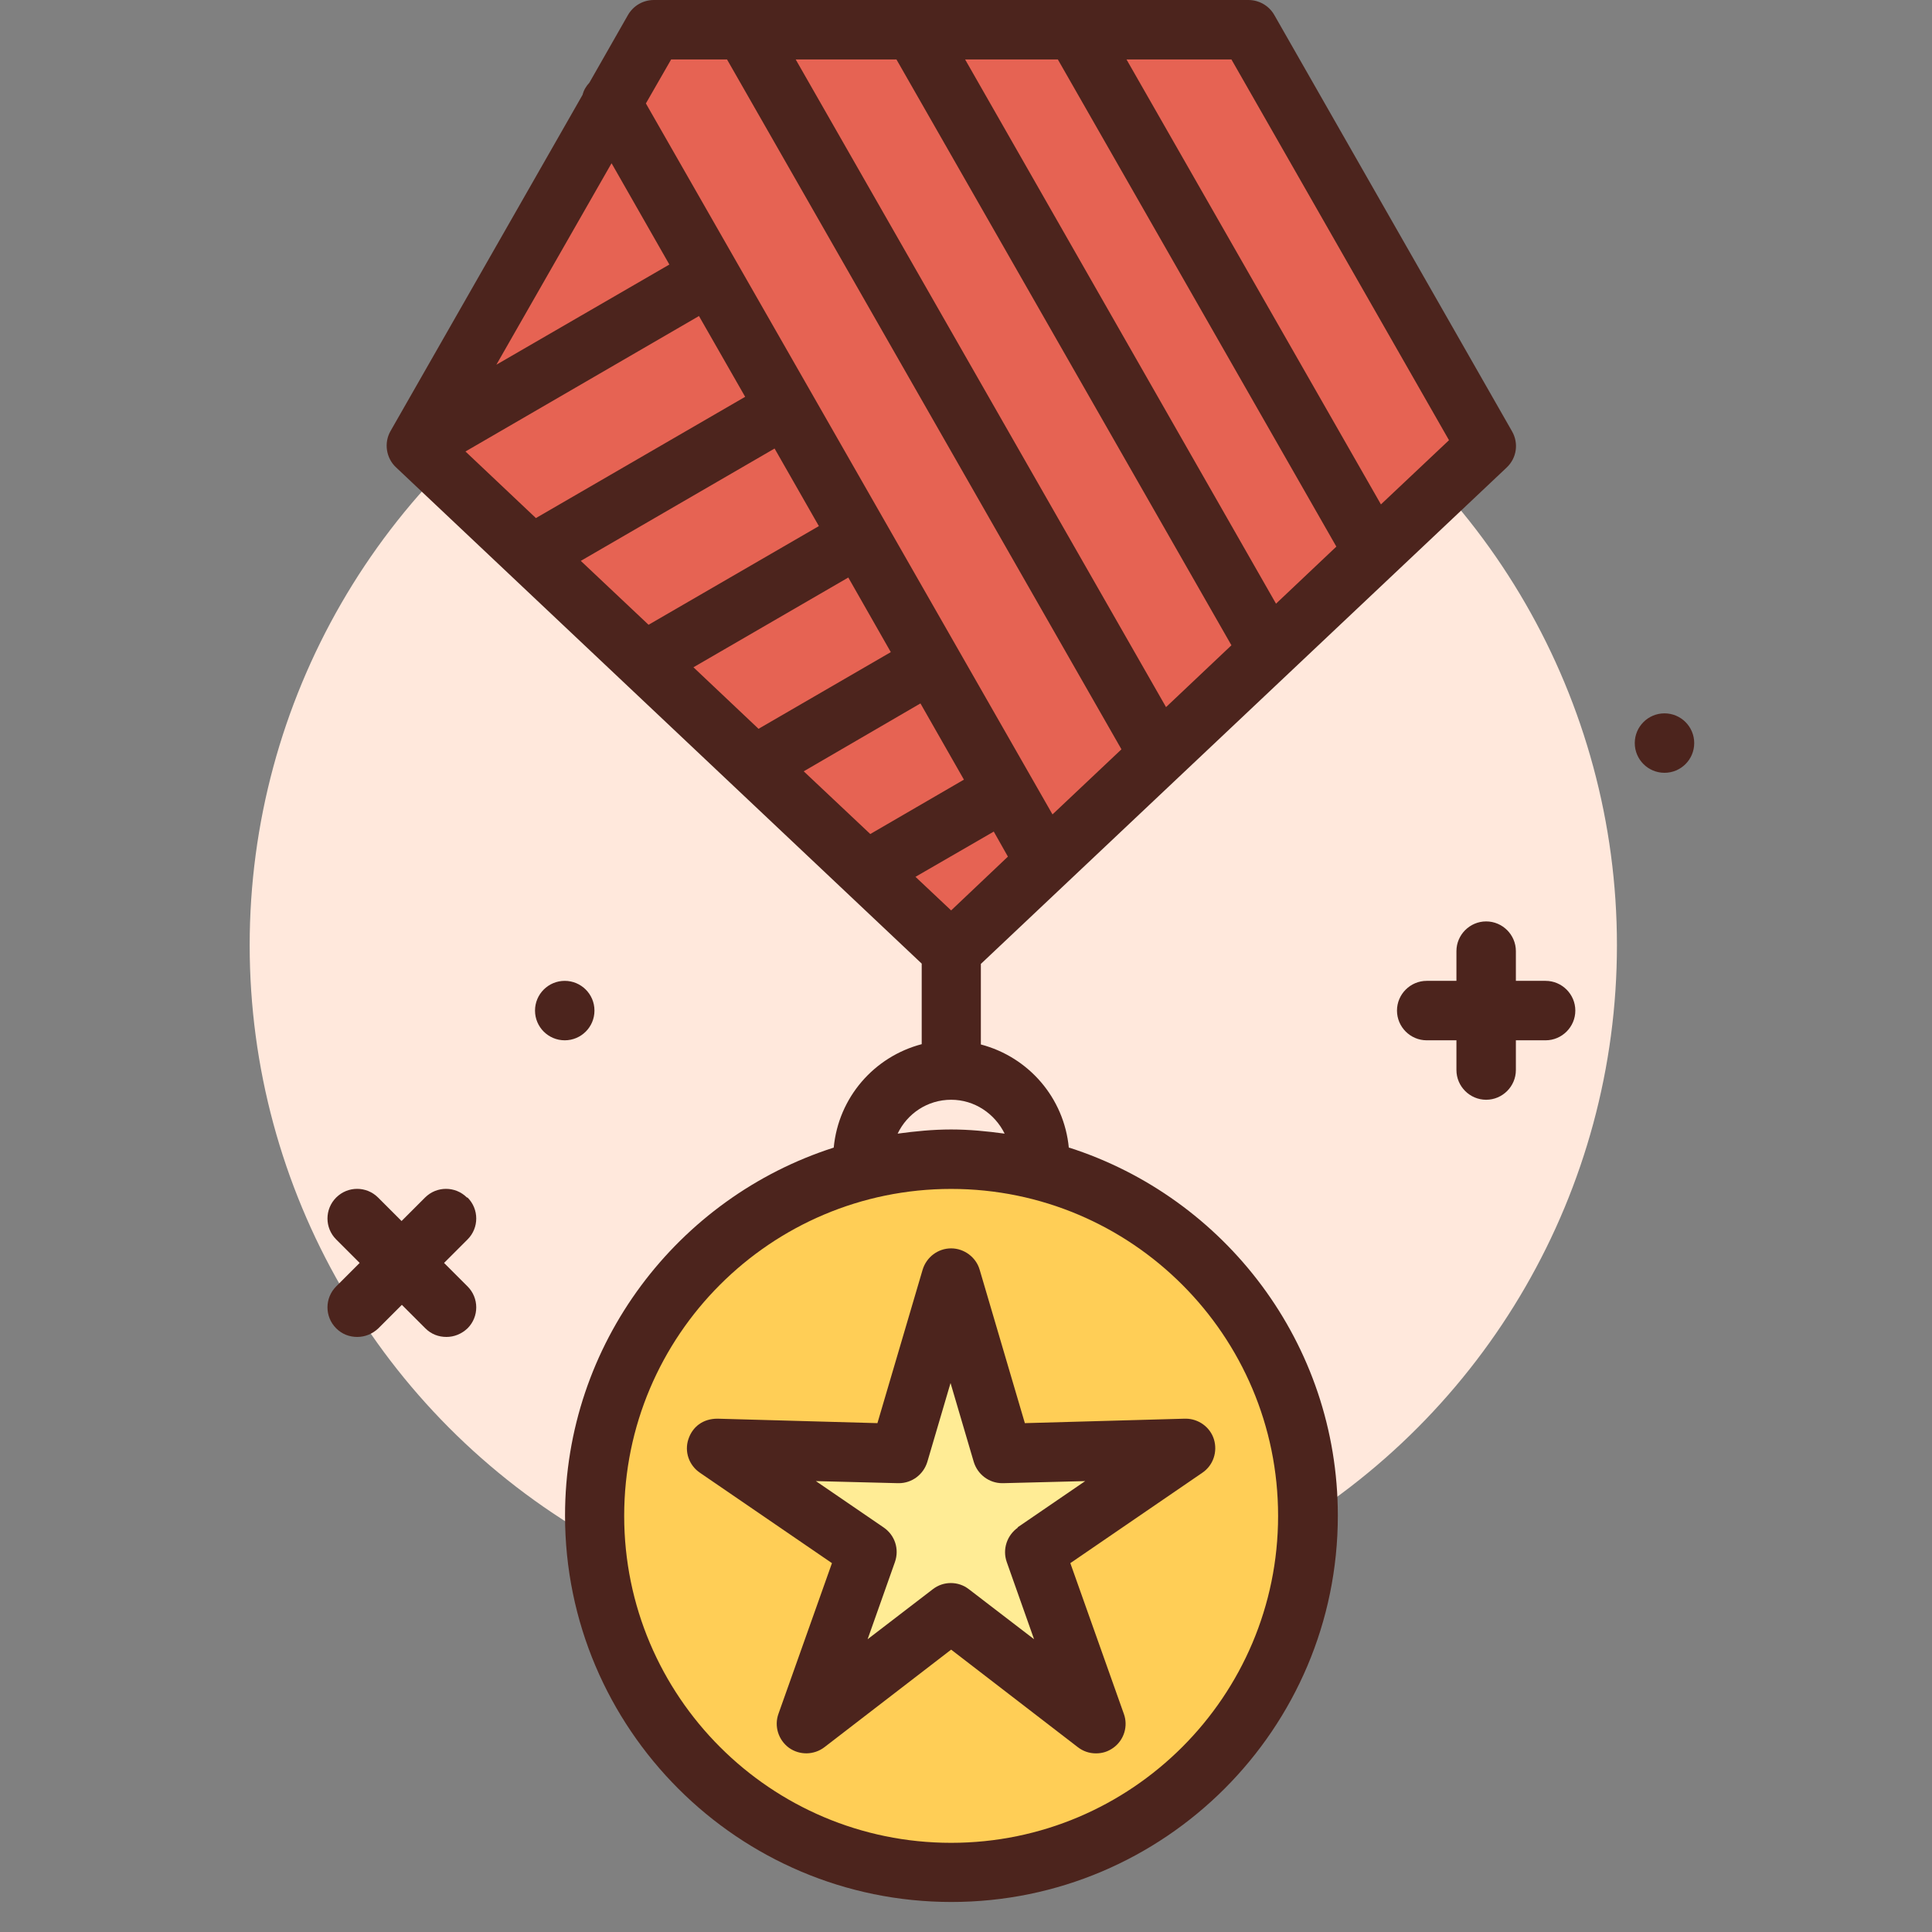 <?xml version="1.0" encoding="UTF-8"?>
<svg xmlns="http://www.w3.org/2000/svg" id="a" width="65px" height="65px" viewBox="0 0 65 65"><rect x="0" y="0" width="65" height="65" fill="#808080" stroke="none"/><circle cx="31.4" cy="31.8" r="23" fill="#ffe8dc"/><polygon points="50 15 32 32 14 15 22 1 42 1 50 15" fill="#e66353"/><circle cx="32" cy="51" r="12" fill="#ffce56"/><polygon points="32 54.25 27.13 58 29.18 52.21 24.11 48.73 30.26 48.9 32 43 33.74 48.9 39.89 48.73 34.82 52.21 36.87 58 32 54.25" fill="#ffec95"/><path d="m52,33h-1v-1c0-.55-.45-1-1-1s-1,.45-1,1v1h-1c-.55,0-1,.45-1,1s.45,1,1,1h1v1c0,.55.45,1,1,1s1-.45,1-1v-1h1c.55,0,1-.45,1-1s-.45-1-1-1Z" fill="#4c241d"/><circle cx="19" cy="34" r="1" fill="#4c241d"/><circle cx="56" cy="25" r="1" fill="#4c241d"/><path d="m35.96,38.62c-.16-1.69-1.36-3.06-2.96-3.48v-2.71l17.69-16.7c.34-.32.41-.82.18-1.22L42.87.5c-.18-.31-.51-.5-.87-.5h-20c-.36,0-.69.19-.87.5l-1.3,2.28c-.11.12-.19.25-.23.41l-6.46,11.31c-.23.4-.15.91.18,1.22l17.69,16.7v2.71c-1.6.42-2.8,1.79-2.96,3.48-5.24,1.68-9.04,6.59-9.04,12.38,0,7.17,5.83,13,13,13s13-5.83,13-13c0-5.79-3.8-10.7-9.04-12.38ZM20.58,5.5l1.94,3.4-5.82,3.37,3.87-6.77Zm2.94,5.14l1.55,2.71-7.04,4.08-2.37-2.24,7.86-4.56Zm2.54,4.45l1.49,2.61-5.73,3.32-2.28-2.15,6.52-3.78Zm2.48,4.34l1.43,2.51-4.45,2.58-2.19-2.07,5.21-3.02Zm2.43,4.24l1.46,2.56-3.15,1.83-2.24-2.11,3.92-2.28Zm2.46,4.3l.48.85-1.91,1.81-1.2-1.13,2.63-1.52Zm8-6.26l-2.2,2.08L26.77,2h3.39l11.27,19.71ZM32.47,2h3.12l9.37,16.39-2.03,1.92L32.47,2Zm16.28,12.81l-2.29,2.16-8.56-14.97h3.53l7.32,12.81ZM22.58,2h1.88l13.27,23.21-2.32,2.19L21.73,3.48l.85-1.48Zm9.42,35c.79,0,1.47.47,1.8,1.14-.59-.08-1.19-.14-1.8-.14s-1.21.06-1.8.14c.32-.67,1-1.14,1.8-1.14Zm0,25c-6.07,0-11-4.93-11-11s4.93-11,11-11,11,4.93,11,11-4.93,11-11,11Z" fill="#4c241d"/><path d="m32.96,42.72c-.12-.42-.52-.72-.96-.72s-.83.29-.96.72l-1.52,5.16-5.38-.15c-.49,0-.84.27-.98.69-.14.42.02.88.39,1.13l4.44,3.04-1.8,5.07c-.15.42,0,.88.35,1.14.36.26.85.25,1.2-.02l4.26-3.28,4.26,3.28c.18.14.39.21.61.21s.41-.06.59-.19c.36-.26.5-.73.35-1.14l-1.8-5.07,4.44-3.04c.37-.25.52-.71.39-1.13-.13-.41-.52-.69-.95-.69,0,0-.02,0-.03,0l-5.38.15-1.52-5.16Zm1.29,8.67c-.37.26-.53.73-.38,1.16l.92,2.6-2.19-1.68c-.18-.14-.39-.21-.61-.21s-.43.07-.61.21l-2.19,1.68.92-2.6c.15-.43,0-.9-.38-1.16l-2.28-1.56,2.76.07s.02,0,.03,0c.44,0,.83-.29.96-.72l.78-2.65.78,2.65c.13.43.52.72.96.72,0,0,.02,0,.03,0l2.76-.07-2.28,1.56Z" fill="#4c241d"/><path d="m15.71,40.29c-.39-.39-1.02-.39-1.41,0l-.79.79-.79-.79c-.39-.39-1.02-.39-1.41,0s-.39,1.02,0,1.41l.79.79-.79.79c-.39.39-.39,1.02,0,1.41.2.2.45.29.71.29s.51-.1.71-.29l.79-.79.79.79c.2.2.45.29.71.29s.51-.1.71-.29c.39-.39.39-1.02,0-1.41l-.79-.79.79-.79c.39-.39.39-1.02,0-1.41Z" fill="#4c241d"/></svg>

